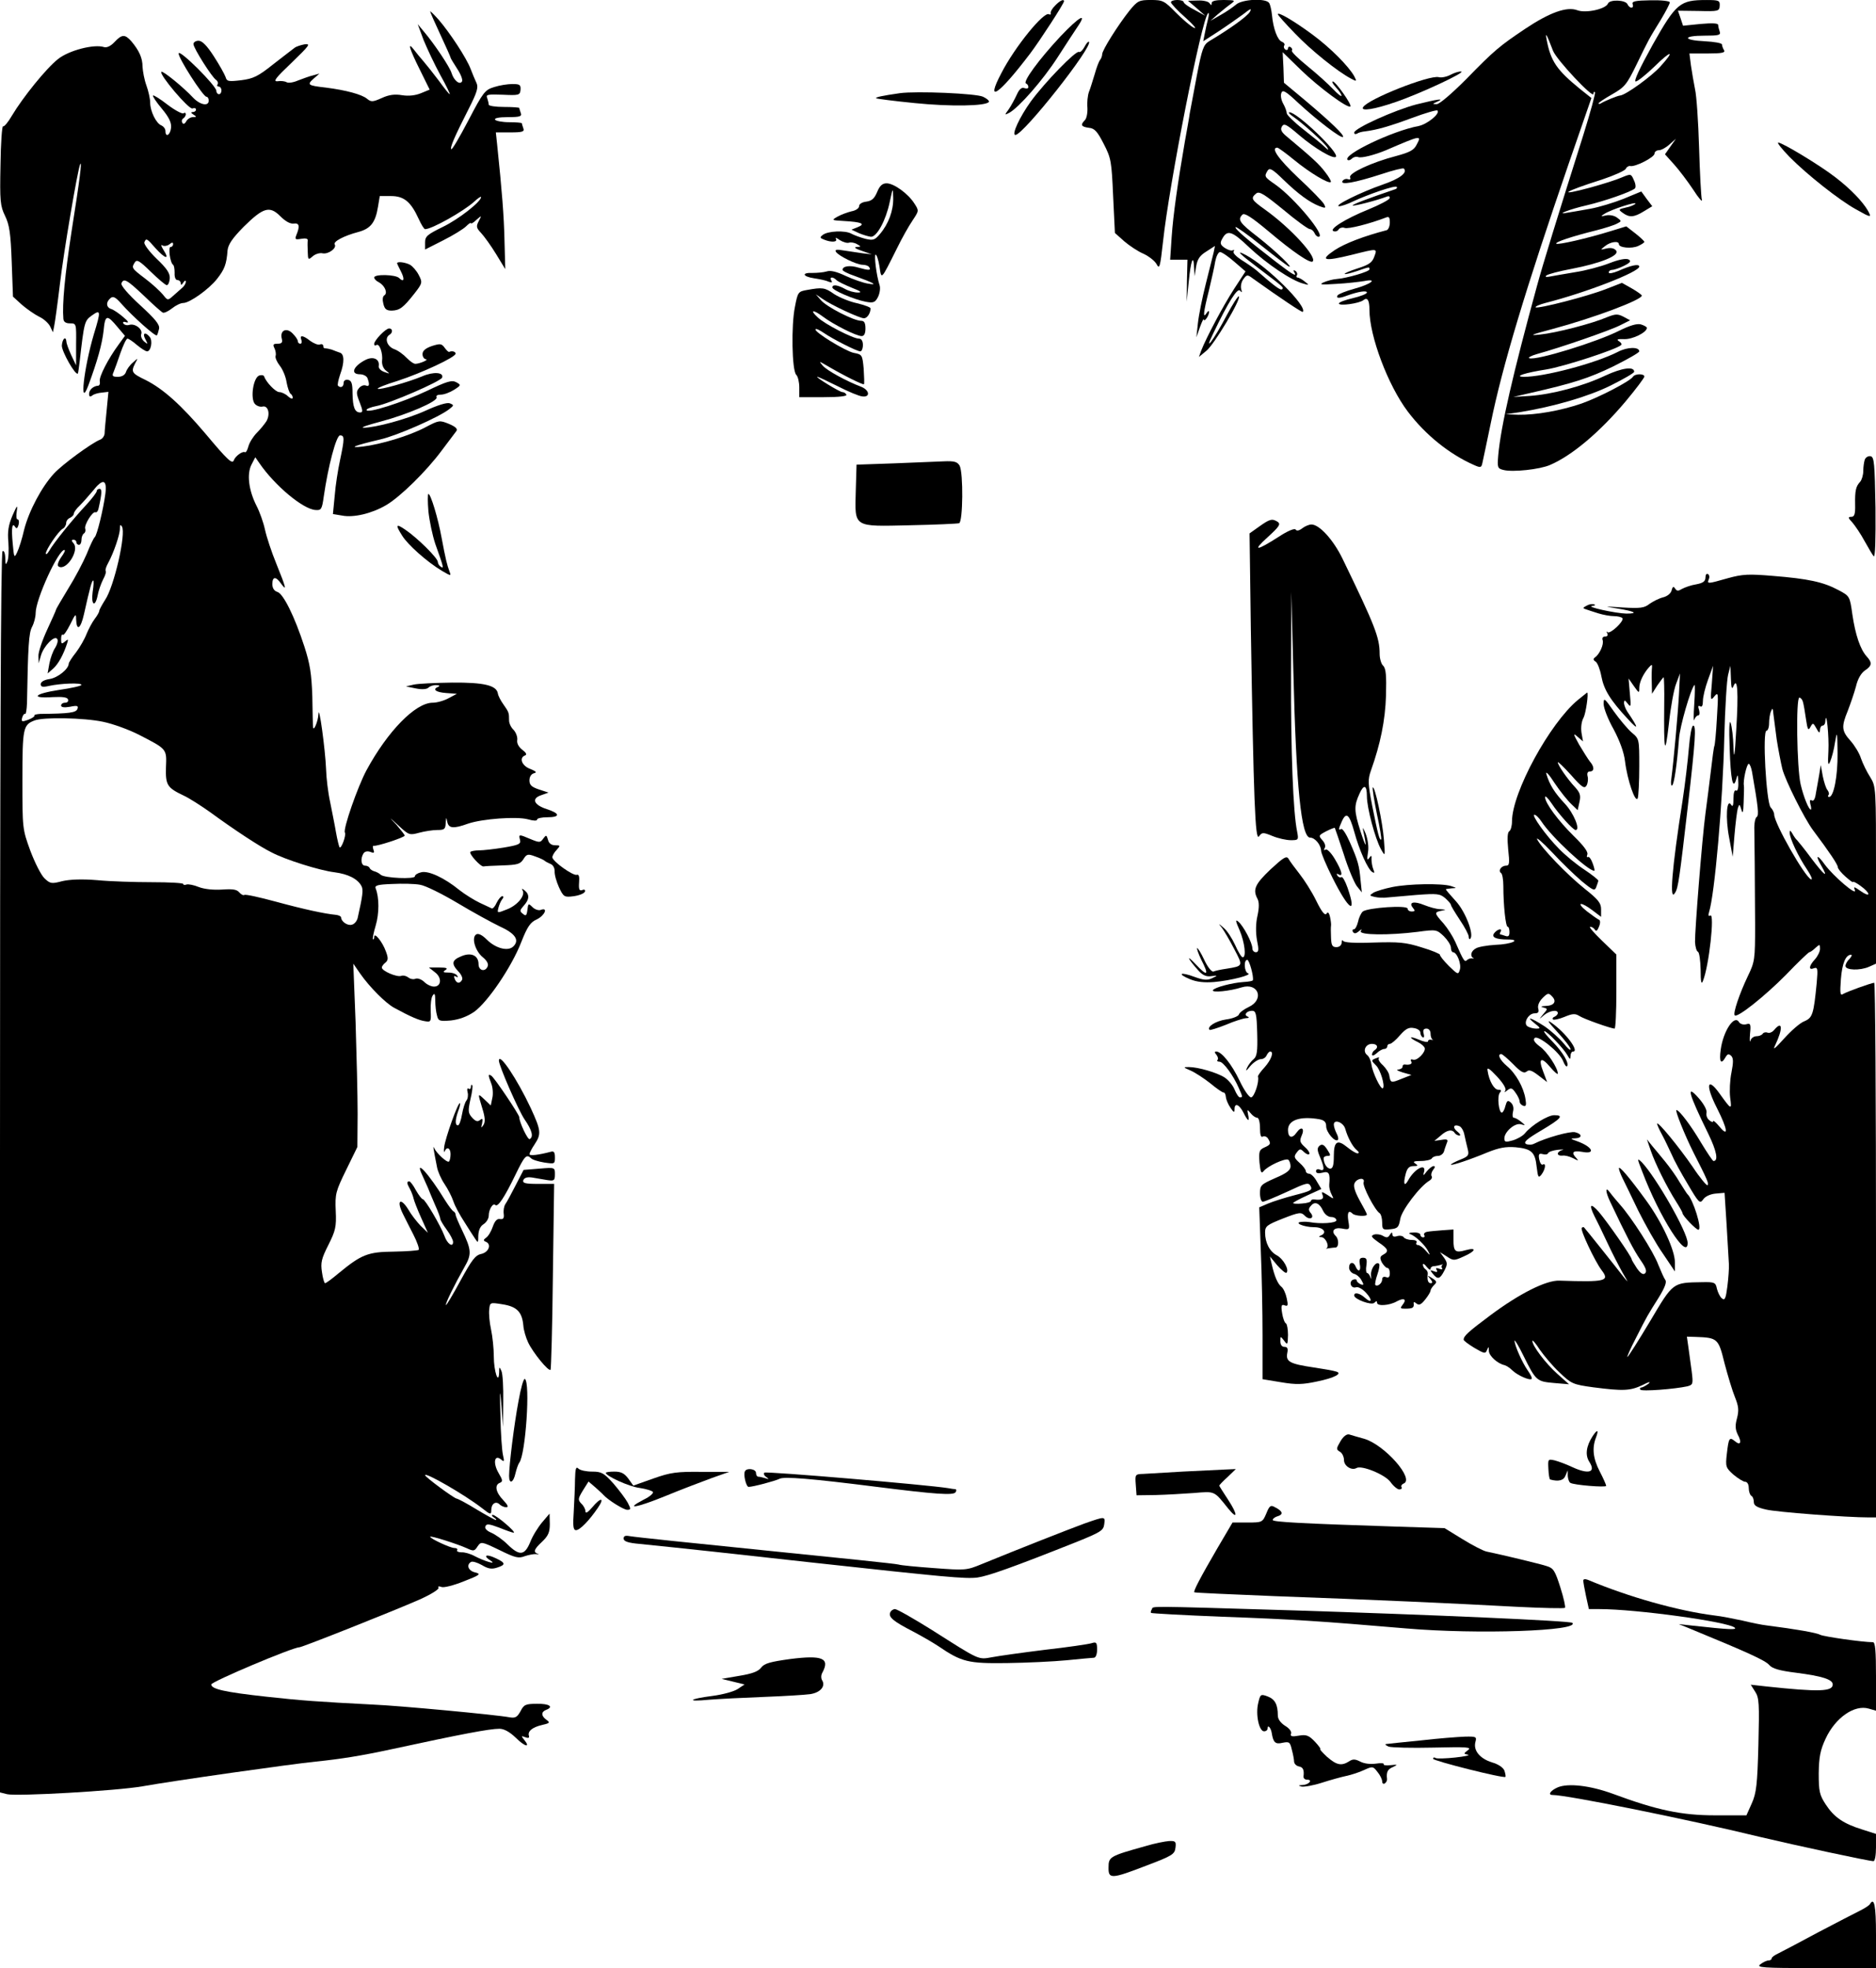 <?xml version="1.0" standalone="no"?>
<!DOCTYPE svg PUBLIC "-//W3C//DTD SVG 20010904//EN"
 "http://www.w3.org/TR/2001/REC-SVG-20010904/DTD/svg10.dtd">
<svg version="1.0" xmlns="http://www.w3.org/2000/svg"
 width="737pt" height="773pt" viewBox="0 0 737 773"
 preserveAspectRatio="xMidYMid meet">
<g transform="translate(0,773) scale(0.1,-0.1)"
fill="#000000" stroke="none">
<path d="M4145 7708 c-11 -11 -19 -24 -17 -30 1 -5 -2 -7 -7 -4 -20 12 -134
-128 -187 -231 -65 -123 -11 -87 114 78 37 49 132 195 132 204 0 10 -16 3 -35
-17z"/>
<path d="M4437 7688 c-45 -57 -107 -155 -107 -171 0 -7 -4 -17 -8 -22 -5 -6
-14 -30 -21 -55 -8 -25 -17 -57 -23 -71 -5 -14 -8 -42 -6 -62 1 -20 -3 -42
-10 -49 -19 -19 -14 -26 16 -30 22 -2 33 -14 58 -63 29 -56 31 -69 37 -205 l7
-145 37 -33 c20 -17 54 -40 76 -49 21 -10 44 -28 51 -41 11 -21 14 -11 25 89
24 225 152 875 177 897 4 4 4 -6 0 -22 -4 -15 -10 -42 -13 -58 l-6 -30 59 38
c32 21 76 52 98 68 29 23 35 25 26 9 -11 -18 -79 -67 -160 -115 -22 -14 -28
-30 -48 -134 -12 -66 -25 -132 -28 -149 -2 -16 -11 -66 -19 -110 -28 -162 -46
-288 -52 -375 l-6 -90 34 0 34 0 -2 -82 -1 -83 8 78 c8 84 19 112 21 56 l2
-34 6 38 c5 29 14 43 40 59 l34 22 -5 -25 c-3 -13 -17 -69 -31 -124 -14 -55
-28 -125 -31 -155 l-6 -55 14 40 c8 22 15 36 15 30 2 -12 21 16 21 30 0 6 -5
3 -10 -5 -15 -23 -13 1 9 88 10 43 22 94 25 115 4 20 12 37 19 37 7 0 32 -17
56 -38 l44 -38 -45 -69 c-44 -68 -109 -191 -129 -242 l-9 -25 29 24 c30 23
138 204 128 214 -3 3 -24 -30 -47 -73 -52 -99 -94 -154 -54 -73 60 125 96 182
106 168 7 -9 8 -7 4 7 -3 11 1 29 9 39 13 18 16 18 37 2 108 -77 193 -134 196
-131 20 20 -139 179 -225 224 -40 21 -25 5 48 -50 103 -78 103 -78 96 -85 -6
-6 -29 11 -102 75 -11 9 -37 27 -58 40 -20 13 -34 27 -31 33 4 6 3 8 -3 5 -5
-3 -19 1 -31 9 -18 12 -20 19 -11 35 20 38 38 33 107 -33 69 -65 166 -130 212
-142 24 -7 24 -6 6 8 -11 9 -24 16 -29 16 -4 0 -6 4 -2 9 3 5 0 13 -6 17 -8 4
-9 3 -5 -4 13 -22 -4 -12 -72 40 -109 84 -163 130 -158 136 3 2 47 -29 98 -70
51 -41 100 -78 108 -83 31 -17 -47 58 -117 113 -74 57 -82 69 -62 89 8 8 36
-10 103 -66 97 -82 164 -127 173 -118 17 18 -85 130 -185 202 -56 40 -60 46
-37 65 12 10 31 -2 107 -64 50 -42 97 -76 104 -76 6 0 14 -7 18 -15 3 -8 10
-15 16 -15 32 0 -95 153 -171 206 -42 29 -43 31 -29 54 8 12 19 6 62 -36 59
-57 103 -89 142 -104 24 -9 26 -8 17 9 -6 10 -51 57 -101 103 -78 74 -109 118
-82 118 4 0 34 -22 67 -49 61 -50 135 -94 143 -86 3 2 -7 20 -22 39 -24 32
-53 58 -150 139 -22 18 -27 28 -20 40 8 14 18 9 68 -34 61 -52 134 -95 144
-85 15 15 -154 177 -183 175 -5 0 1 -8 15 -17 39 -27 124 -104 134 -121 7 -12
5 -12 -10 2 -10 10 -48 41 -84 69 -36 28 -65 57 -65 63 0 7 -6 24 -14 38 -8
14 -11 33 -7 42 5 14 17 7 67 -40 75 -69 168 -140 175 -133 6 7 -46 57 -149
144 l-83 69 -2 60 -3 60 73 -71 c69 -67 184 -152 193 -142 7 6 -58 98 -69 98
-5 0 0 -10 12 -23 12 -13 22 -27 22 -33 0 -5 -15 7 -33 26 -18 19 -62 59 -99
89 -37 30 -65 57 -63 62 3 4 1 10 -5 14 -5 3 -10 1 -10 -5 0 -6 -5 -8 -10 -5
-6 4 -8 11 -5 16 4 5 -1 12 -9 15 -17 6 -34 51 -39 105 -2 20 -7 41 -11 47
-12 20 -107 15 -130 -6 -12 -10 -39 -29 -61 -41 l-40 -23 27 24 c15 12 37 31
50 40 23 17 23 17 -24 18 -32 0 -48 -4 -48 -12 0 -10 -2 -10 -8 -1 -4 7 -25
12 -46 11 l-39 -1 34 -29 34 -30 -42 23 c-24 12 -43 26 -43 31 0 4 -11 8 -25
8 -14 0 -25 -4 -25 -9 0 -5 26 -33 58 -61 31 -28 46 -46 32 -39 -13 6 -45 34
-71 60 -45 46 -51 49 -98 49 -46 0 -52 -3 -84 -42z"/>
<path d="M6317 7716 c-9 -22 -88 -39 -121 -26 -41 15 -108 -9 -204 -73 -101
-68 -120 -83 -233 -199 -57 -57 -105 -98 -115 -97 -18 0 -17 1 1 9 34 15 4 11
-80 -10 -85 -22 -245 -94 -245 -111 0 -6 5 -7 11 -4 5 4 20 8 32 9 47 6 96 20
185 53 51 19 96 32 99 29 12 -12 -40 -54 -74 -61 -103 -19 -299 -113 -279
-133 4 -3 11 -1 17 5 6 6 17 9 25 6 13 -5 66 9 109 27 137 59 141 60 121 23
-11 -23 -27 -31 -82 -46 -93 -24 -186 -67 -180 -83 3 -8 0 -11 -8 -8 -8 3 -17
0 -22 -7 -10 -17 48 -7 153 27 45 15 85 25 88 22 16 -16 -16 -40 -83 -63 -84
-29 -196 -84 -171 -85 8 0 33 8 55 19 60 28 165 64 171 57 3 -3 0 -8 -8 -10
-106 -36 -169 -60 -165 -63 3 -4 96 20 135 35 8 3 12 0 10 -7 -2 -6 -40 -26
-84 -44 -89 -36 -156 -78 -136 -85 8 -3 17 1 20 7 4 6 15 9 23 6 14 -6 101 17
161 40 14 6 17 2 17 -19 0 -15 -6 -28 -12 -30 -92 -24 -164 -52 -204 -78 -61
-41 -44 -46 66 -19 104 26 101 26 89 -7 -8 -23 -21 -32 -65 -46 -31 -10 -54
-20 -51 -22 2 -2 23 3 47 11 50 17 50 18 50 7 0 -9 -89 -35 -130 -38 -14 -1
-36 -7 -50 -13 -20 -9 -10 -10 50 -6 41 2 90 8 109 11 56 11 28 -12 -38 -30
-33 -9 -63 -21 -66 -26 -8 -12 6 -13 37 -1 45 16 78 21 78 12 0 -5 -25 -15
-55 -22 -30 -7 -55 -16 -55 -21 0 -11 80 0 96 13 16 13 24 0 24 -38 0 -103 73
-297 151 -400 69 -91 163 -167 261 -210 25 -11 28 -10 32 10 3 12 17 81 32
152 46 227 139 534 306 1020 l90 260 -44 35 c-92 75 -116 109 -132 195 -6 32
0 21 25 -44 13 -35 159 -190 159 -170 0 7 2 10 6 7 3 -3 -18 -79 -46 -169
-100 -316 -161 -515 -181 -589 -95 -347 -143 -555 -153 -668 -4 -49 -3 -52 21
-58 36 -9 142 2 183 20 86 37 195 129 296 249 41 49 74 93 74 98 0 12 -37 12
-45 -1 -11 -17 -131 -80 -202 -105 -82 -28 -178 -45 -248 -44 l-50 2 55 8
c134 22 269 61 358 105 50 25 92 49 92 54 0 22 -48 15 -113 -15 -88 -42 -210
-74 -297 -80 l-65 -4 65 15 c172 39 233 59 328 105 56 28 102 54 102 59 0 18
-46 18 -84 -2 -88 -45 -292 -99 -370 -98 -41 1 6 16 89 29 68 11 277 79 294
96 3 4 -1 10 -9 15 -11 7 -5 9 21 8 33 -1 88 26 89 44 0 4 -11 10 -24 14 -16
4 -44 -5 -83 -24 -88 -45 -328 -119 -355 -109 -7 2 7 10 32 17 85 23 285 92
324 112 l40 20 -26 14 c-23 12 -32 11 -65 -2 -58 -25 -201 -62 -263 -68 -45
-5 -37 -1 50 22 160 43 350 114 350 131 0 3 -18 16 -39 28 l-39 22 -62 -24
c-73 -29 -269 -79 -277 -72 -3 3 15 11 38 17 161 41 369 122 369 143 0 12 -33
5 -82 -17 -22 -9 -38 -12 -38 -6 0 5 6 10 13 10 8 0 29 7 47 16 26 13 29 19
18 25 -10 5 -38 0 -76 -15 -33 -13 -94 -29 -134 -35 -40 -7 -84 -14 -98 -17
-16 -3 -21 -2 -15 4 6 5 50 17 99 26 115 22 191 53 175 72 -7 9 -21 12 -38 8
-25 -6 -25 -6 -6 9 22 18 55 22 55 8 0 -14 50 -19 76 -7 13 6 24 13 24 16 0 3
-16 18 -35 33 l-36 28 -62 -19 c-90 -28 -208 -55 -213 -49 -6 6 63 29 156 52
35 9 73 21 83 27 18 9 18 10 0 23 -10 8 -29 12 -43 9 -22 -5 -23 -4 -7 6 26
17 128 50 122 40 -3 -4 -20 -12 -37 -15 -30 -7 -31 -8 -13 -21 26 -19 44 -18
83 6 l33 20 -22 29 -21 29 -70 -29 c-38 -15 -97 -33 -131 -39 -34 -6 -73 -13
-87 -15 -56 -11 8 14 75 29 68 16 172 52 188 66 4 4 3 18 -4 32 -11 26 -12 26
-48 11 -20 -9 -74 -26 -121 -39 -136 -37 -111 -18 44 31 48 16 90 35 93 42 3
7 11 12 17 11 19 -5 96 34 96 49 0 7 8 13 17 13 9 0 28 10 42 23 l25 22 -22
-31 -21 -30 36 -40 c19 -21 53 -66 75 -99 21 -33 37 -51 34 -40 -3 11 -8 103
-11 205 -3 102 -10 205 -16 230 -5 25 -12 66 -16 93 l-6 47 72 0 c55 0 70 3
64 13 -4 6 -8 17 -8 22 0 6 -30 11 -67 13 -88 4 -89 22 -2 22 56 0 65 2 60 16
-3 9 -6 20 -6 26 0 7 -23 8 -69 4 l-69 -7 -10 30 -10 29 81 -1 c78 -2 82 -1
83 21 1 20 -3 22 -52 22 -104 0 -119 -12 -211 -175 -51 -92 -76 -145 -67 -145
7 0 41 27 74 59 66 65 82 65 23 0 -35 -39 -136 -112 -158 -114 -11 -1 -62 -22
-76 -31 -5 -3 -9 -3 -9 0 0 3 24 19 54 36 49 28 57 38 96 118 48 99 47 97 95
175 19 32 35 62 35 68 0 5 -33 9 -76 8 -59 -1 -74 -4 -70 -15 3 -8 1 -14 -5
-14 -5 0 -12 6 -15 13 -7 18 -71 20 -77 3z"/>
<path d="M1690 7685 c0 -3 18 -44 40 -91 22 -47 40 -88 40 -90 0 -3 12 -22 26
-44 14 -21 23 -44 19 -50 -9 -15 -32 4 -41 33 -7 24 -68 115 -108 162 l-25 30
23 -62 c14 -34 43 -96 66 -138 23 -41 39 -75 37 -75 -3 0 -22 24 -43 53 -21
28 -49 63 -61 77 -12 14 -29 34 -37 45 -27 35 -17 2 23 -78 l39 -79 -34 -14
c-22 -9 -48 -12 -74 -8 -29 5 -52 2 -80 -11 -36 -16 -42 -16 -58 -3 -20 17
-83 34 -162 44 -71 8 -75 11 -48 35 l23 20 -25 -7 c-14 -3 -40 -13 -59 -20
-18 -8 -38 -11 -45 -7 -6 4 -22 6 -35 4 -20 -2 -9 12 55 73 69 67 76 75 51 72
-16 -3 -34 -9 -40 -14 -7 -5 -44 -34 -83 -64 -60 -48 -79 -57 -126 -63 -51 -6
-57 -5 -62 13 -4 11 -24 47 -46 81 -27 42 -46 61 -60 61 -11 0 -20 -6 -20 -13
0 -16 73 -131 89 -141 6 -4 9 -12 6 -17 -4 -5 -1 -9 4 -9 6 0 11 -7 11 -15 0
-8 -4 -15 -10 -15 -5 0 -10 6 -10 13 0 20 -143 162 -148 148 -5 -14 96 -171
109 -171 5 0 9 -7 9 -15 0 -24 -34 -17 -61 11 -38 41 -119 107 -125 102 -10
-10 108 -149 122 -144 8 3 14 1 14 -4 0 -6 -6 -10 -12 -10 -9 0 -8 -4 2 -10
13 -8 13 -10 -2 -10 -9 0 -21 -7 -26 -16 -6 -11 -12 -13 -16 -6 -3 6 -2 13 4
17 5 3 10 11 10 16 0 6 -4 8 -9 4 -6 -3 -34 12 -63 34 -28 22 -54 38 -57 36
-2 -3 13 -26 35 -52 29 -35 38 -55 36 -75 -3 -29 -22 -39 -22 -13 0 9 -7 18
-15 22 -21 7 -45 56 -45 90 0 15 -7 46 -15 68 -8 22 -14 55 -15 73 0 34 -13
63 -44 100 -25 28 -37 28 -66 -3 -15 -16 -30 -23 -41 -20 -39 13 -139 -13
-181 -47 -46 -36 -138 -150 -181 -222 -15 -26 -31 -45 -35 -42 -4 2 -9 -66
-10 -152 -3 -142 -1 -161 18 -200 17 -35 22 -68 26 -180 l5 -137 35 -32 c20
-17 50 -38 68 -47 18 -8 37 -26 43 -38 l11 -23 5 25 c3 14 13 86 22 161 15
129 70 452 80 474 8 16 -1 -57 -34 -265 -26 -171 -37 -284 -32 -342 1 -12 9
-18 26 -18 25 0 25 -1 24 -82 l0 -83 -19 40 c-10 22 -19 46 -19 53 -2 24 -16
12 -18 -15 -1 -23 54 -120 63 -110 1 1 4 22 7 47 18 157 19 160 48 181 35 25
36 18 8 -73 -40 -135 -58 -298 -22 -202 36 97 54 162 60 215 6 64 13 65 56 13
l28 -33 -24 -33 c-42 -57 -78 -127 -75 -145 2 -10 -1 -18 -7 -18 -18 -1 -35
-16 -35 -32 0 -11 4 -13 13 -6 6 5 23 10 37 11 l26 3 -7 -73 c-4 -40 -8 -81
-8 -91 -1 -10 -9 -21 -18 -24 -33 -13 -148 -97 -181 -133 -48 -52 -98 -146
-117 -220 -8 -36 -21 -76 -28 -90 -11 -23 -12 -20 -17 35 -6 63 -2 85 10 65 5
-8 9 -5 13 9 3 12 1 21 -4 21 -5 0 -6 15 -3 33 4 26 1 23 -17 -18 -16 -38 -20
-63 -16 -105 2 -30 1 -64 -4 -75 -6 -16 -8 -14 -8 13 -1 19 -5 31 -11 27 -7
-4 -10 -829 -10 -2440 l0 -2435 28 -7 c38 -9 429 13 532 31 123 22 581 87 680
97 98 10 180 23 300 49 273 59 383 80 422 80 18 0 40 -12 64 -35 36 -36 60
-41 33 -8 -12 15 -12 16 4 10 13 -5 17 -3 15 5 -6 18 13 34 52 43 30 7 32 9
17 20 -21 15 -22 31 -2 39 32 12 13 25 -35 24 -45 0 -52 -3 -65 -29 -13 -23
-20 -28 -43 -24 -52 10 -438 46 -537 50 -215 11 -283 16 -419 31 -164 18 -216
30 -216 48 0 11 320 146 346 146 11 0 376 145 471 187 45 20 79 41 76 47 -4 5
1 7 11 3 9 -4 48 6 88 22 64 25 69 29 45 35 -27 6 -36 29 -17 41 6 4 25 -2 43
-12 25 -15 39 -17 60 -10 35 11 34 19 -8 38 -36 17 -49 9 -17 -11 26 -17 -25
-2 -63 18 -16 9 -40 16 -52 15 -12 0 -20 4 -17 8 3 5 -2 9 -11 9 -16 0 -95 37
-95 44 0 6 109 -29 144 -45 26 -12 30 -12 42 7 14 20 15 20 86 -14 61 -30 75
-34 100 -24 15 5 36 9 45 8 10 -2 12 -1 6 1 -19 7 -16 17 17 48 24 23 30 37
30 69 l-1 41 -29 -34 c-16 -19 -38 -54 -47 -78 -22 -53 -42 -55 -89 -9 -19 19
-48 39 -64 46 -17 7 -27 17 -23 25 4 11 14 10 54 -5 27 -11 53 -20 57 -20 12
1 -69 70 -82 70 -6 0 -4 -5 4 -10 8 -5 12 -10 8 -10 -4 0 -38 19 -75 41 -37
23 -73 42 -79 43 -12 2 -124 85 -124 92 0 13 156 -77 223 -129 34 -27 37 -27
37 -8 0 25 18 37 33 22 6 -6 18 -11 26 -11 10 0 6 9 -12 28 -30 31 -35 60 -13
68 12 5 11 11 -5 38 -23 39 -17 75 9 54 13 -11 14 -9 8 17 -4 17 -9 86 -10
155 -3 105 -2 111 4 40 l6 -85 1 100 c1 55 -2 109 -7 120 -8 18 -9 18 -9 -5
-2 -52 -21 4 -21 62 0 31 -5 79 -11 107 -6 27 -9 62 -7 78 3 28 3 28 53 20 56
-9 76 -30 81 -83 1 -18 10 -48 19 -67 19 -40 80 -115 88 -107 2 3 7 168 9 368
l5 362 -63 0 c-51 0 -62 3 -58 15 4 9 15 13 35 10 16 -3 42 -7 59 -10 27 -4
30 -2 30 23 0 27 0 27 -61 22 l-62 -5 -31 -60 c-17 -33 -35 -67 -41 -75 -5 -8
-8 -25 -6 -38 2 -17 -2 -22 -15 -20 -11 2 -20 -7 -28 -30 -6 -18 -18 -38 -26
-43 -11 -8 -12 -12 -2 -16 24 -9 13 -41 -17 -48 -24 -5 -37 -23 -82 -105 -29
-54 -55 -97 -57 -96 -4 4 34 81 72 148 30 52 29 68 -10 149 -13 27 -24 53 -24
58 0 5 -4 11 -8 13 -5 2 -19 21 -33 43 -64 105 -124 170 -89 97 7 -15 16 -36
21 -47 4 -11 17 -41 28 -67 12 -26 21 -51 21 -56 0 -4 11 -23 25 -42 14 -19
25 -40 25 -48 0 -23 -23 -8 -34 24 -15 40 -76 144 -85 144 -4 0 -16 16 -27 35
-10 19 -22 35 -26 35 -11 0 -10 -8 3 -31 6 -11 12 -28 14 -37 2 -9 15 -43 30
-76 l26 -58 -29 28 c-15 16 -37 44 -47 62 -31 51 -49 38 -22 -16 7 -15 26 -51
41 -81 15 -29 24 -56 21 -60 -4 -3 -48 -6 -98 -7 -102 -1 -127 -11 -218 -86
-25 -21 -48 -38 -52 -38 -3 0 -9 20 -12 43 -6 37 -2 54 25 107 28 56 32 71 29
134 -3 67 0 77 41 161 l44 90 1 130 c0 72 -4 234 -8 360 l-9 230 27 -39 c37
-53 100 -116 133 -134 64 -35 99 -50 122 -53 23 -4 24 -2 22 41 -1 25 2 52 8
60 7 11 10 7 10 -20 0 -19 3 -46 7 -59 5 -21 10 -23 55 -19 33 4 63 15 91 34
53 38 147 176 185 274 24 61 36 78 61 89 31 15 46 49 15 37 -8 -3 -23 2 -32
11 -16 16 -17 15 -20 -11 -3 -23 -6 -25 -18 -15 -13 10 -12 14 3 31 23 25 24
44 5 60 -11 9 -14 9 -9 1 12 -20 -20 -59 -62 -75 -38 -15 -38 -15 -33 6 3 11
9 27 15 34 6 7 6 12 0 12 -5 0 -15 -12 -22 -26 -6 -14 -15 -24 -19 -22 -4 2
-25 12 -47 22 -21 10 -57 32 -80 50 -60 49 -122 77 -150 70 -14 -3 -25 -10
-25 -16 0 -12 -119 -7 -134 6 -6 6 -18 12 -26 14 -8 2 -16 8 -18 13 -2 5 -10
9 -18 9 -15 0 -19 27 -6 48 5 8 16 10 27 6 14 -6 17 -4 12 9 -3 9 -3 16 1 15
12 -3 122 33 122 40 0 3 -15 22 -32 42 -32 34 -32 34 8 -3 40 -37 43 -38 80
-28 22 6 54 11 72 11 28 0 32 3 33 28 2 23 2 24 6 5 5 -27 24 -29 82 -8 56 19
190 29 235 17 21 -6 36 -7 36 -1 0 5 18 9 40 9 52 0 51 15 -2 32 -52 17 -61
42 -21 55 l28 10 -37 12 c-30 10 -38 18 -38 36 0 14 7 25 18 28 12 3 9 7 -15
17 -33 12 -45 44 -20 53 8 3 4 11 -11 22 -14 11 -22 25 -20 38 2 12 -5 30 -14
40 -10 9 -18 26 -18 37 0 31 -1 33 -22 63 -11 15 -21 35 -22 43 -5 32 -54 44
-180 43 -66 -1 -134 -4 -151 -8 l-30 -7 39 -8 c24 -5 43 -3 49 3 6 6 20 11 32
10 11 0 14 -3 8 -6 -26 -10 -12 -22 30 -25 l42 -3 -32 -17 c-18 -10 -46 -18
-63 -18 -68 0 -177 -112 -260 -265 -35 -65 -93 -232 -85 -245 6 -10 -14 -65
-21 -58 -2 3 -9 30 -14 59 -5 30 -16 83 -23 119 -8 36 -15 94 -16 130 -3 75
-28 260 -30 215 -1 -28 -20 -72 -21 -50 -1 6 -2 60 -3 120 -3 89 -9 127 -31
195 -39 120 -83 208 -106 215 -13 4 -20 15 -20 31 0 30 14 31 34 2 24 -33 20
-17 -18 77 -19 46 -39 107 -45 135 -6 28 -21 70 -33 93 -31 61 -39 125 -20
162 l15 29 16 -23 c61 -89 172 -181 220 -184 23 -2 26 2 33 53 17 118 49 240
64 240 18 0 18 -12 0 -97 -8 -37 -18 -100 -21 -140 l-7 -72 36 -6 c45 -9 117
8 173 41 55 32 158 133 218 214 27 36 53 70 58 77 6 8 -3 17 -29 28 -37 15
-39 15 -94 -14 -63 -33 -172 -66 -245 -75 -60 -7 -33 4 69 28 66 15 230 87
271 119 19 15 19 16 2 23 -11 4 -47 -7 -95 -29 -75 -34 -198 -67 -244 -67 -13
1 18 11 67 24 106 28 229 81 220 96 -3 6 4 10 17 10 13 0 36 9 52 19 28 18 28
19 8 30 -17 9 -37 3 -114 -34 -95 -45 -238 -91 -238 -75 0 4 17 11 38 15 50 9
254 97 259 112 7 21 -34 24 -78 5 -55 -23 -169 -55 -175 -49 -3 3 32 17 78 31
95 31 228 93 228 107 0 8 -14 12 -25 7 -2 -2 -10 5 -18 16 -12 17 -18 17 -50
7 -26 -9 -37 -19 -37 -32 0 -10 6 -19 13 -20 14 -1 -22 -17 -40 -18 -7 -1 -22
10 -35 23 -13 14 -35 30 -50 35 -28 11 -38 43 -18 56 14 8 13 25 -1 25 -14 0
-59 -47 -59 -61 0 -6 4 -8 9 -4 12 7 26 -33 22 -63 -1 -14 5 -30 16 -38 16
-13 16 -13 -7 -5 -14 5 -24 15 -22 24 4 27 -22 39 -53 23 -48 -25 -59 -56 -21
-56 13 0 27 -7 30 -16 9 -25 7 -34 -7 -28 -8 3 -20 -2 -27 -11 -11 -13 -10
-22 3 -55 13 -33 13 -40 2 -40 -21 0 -29 20 -30 75 0 39 -4 50 -17 53 -11 2
-18 -3 -18 -12 0 -16 -12 -21 -22 -11 -3 3 1 22 8 43 18 49 17 82 -1 87 -8 3
-23 8 -32 12 -10 3 -21 5 -25 5 -5 -1 -8 3 -8 9 0 6 -6 9 -13 6 -7 -3 -24 4
-38 14 -29 23 -43 24 -35 4 3 -8 1 -15 -4 -15 -6 0 -10 5 -10 10 0 6 -9 19
-21 31 -24 24 -50 11 -42 -21 4 -15 0 -20 -16 -20 -17 0 -20 -3 -13 -17 5 -10
7 -24 5 -30 -3 -7 5 -25 16 -39 12 -15 24 -44 27 -66 4 -21 11 -41 15 -44 5
-3 9 -10 9 -16 0 -6 -8 -4 -18 5 -10 10 -26 17 -35 17 -14 0 -51 38 -59 61 -2
6 -11 7 -20 4 -23 -9 -35 -89 -17 -111 7 -8 20 -13 30 -11 22 6 32 -28 16 -57
-7 -11 -24 -32 -38 -46 -14 -14 -29 -38 -33 -53 -4 -15 -10 -26 -14 -23 -9 5
-37 -15 -43 -31 -6 -18 -24 -1 -112 104 -95 112 -165 175 -234 210 -56 27 -59
32 -42 66 12 22 12 22 -9 3 -12 -10 -24 -27 -27 -37 -4 -12 -16 -19 -32 -19
-20 0 -24 3 -17 18 4 9 16 43 27 75 11 31 23 57 28 57 4 0 21 -11 37 -25 17
-14 34 -25 40 -25 15 0 23 42 10 57 -17 21 -30 15 -17 -9 11 -21 11 -22 -5 -9
-9 8 -14 21 -11 29 7 18 -24 43 -47 36 -9 -3 -19 0 -23 5 -4 7 1 9 12 5 11 -3
6 5 -12 20 -16 14 -38 29 -47 32 -21 6 -23 27 -4 43 10 9 20 4 42 -21 43 -49
135 -131 140 -125 3 2 6 14 9 26 3 16 -15 38 -75 93 -46 42 -76 77 -73 85 9
22 21 15 89 -49 36 -35 69 -64 74 -66 6 -2 22 6 36 17 15 12 34 21 44 21 25 0
101 54 133 95 29 37 37 57 41 112 3 24 19 47 63 92 77 76 102 84 144 42 20
-20 39 -31 53 -29 22 3 25 -10 10 -46 -6 -16 -4 -18 19 -14 17 3 27 1 26 -6
-1 -6 -1 -26 0 -45 1 -32 2 -33 19 -18 10 9 28 15 40 12 23 -4 56 21 47 35 -7
11 36 34 93 49 48 13 67 37 77 99 l7 42 44 0 c51 0 78 -22 109 -90 10 -22 21
-40 25 -40 27 0 151 70 193 108 15 14 27 22 27 18 0 -18 -88 -87 -150 -117
-61 -30 -70 -37 -70 -61 l0 -28 71 36 c40 20 80 45 90 55 11 11 19 16 19 12 0
-3 10 2 21 13 22 19 22 19 10 -4 -11 -21 -10 -27 9 -47 12 -13 39 -50 59 -83
l36 -59 -3 111 c-2 97 -10 197 -29 379 l-5 47 57 0 c48 0 56 3 51 16 -3 9 -6
18 -6 20 0 2 -22 4 -49 4 -28 0 -53 5 -56 10 -4 6 15 10 50 10 48 0 56 3 51
16 -3 9 -6 18 -6 20 0 2 -27 4 -60 4 -33 0 -60 4 -60 9 0 5 -3 17 -6 26 -6 14
2 15 61 13 64 -3 68 -2 70 20 1 19 -3 22 -32 22 -18 0 -51 -5 -72 -12 -36 -11
-43 -20 -101 -131 -34 -65 -64 -116 -67 -113 -6 6 12 48 69 160 32 63 38 83
30 100 -5 11 -16 36 -23 55 -16 43 -82 143 -126 194 -18 20 -33 35 -33 32z
m-1079 -930 c37 -41 57 -47 32 -8 -10 16 -12 24 -5 19 7 -4 19 -2 27 4 11 9
15 9 15 1 0 -6 -4 -11 -10 -11 -10 0 -2 -62 10 -70 4 -3 6 -17 6 -32 -1 -17 4
-28 11 -28 7 0 13 -6 13 -12 0 -9 4 -8 10 2 6 9 10 10 10 3 0 -7 -7 -18 -16
-25 -8 -7 -24 -21 -35 -31 -20 -18 -21 -17 -39 6 -11 13 -42 42 -70 63 -54 41
-54 42 -40 64 8 12 19 5 62 -37 30 -29 58 -53 63 -53 6 0 11 12 12 27 1 20
-12 39 -52 77 -29 28 -50 57 -48 64 7 18 10 16 44 -23z m-197 -964 c-8 -61
-33 -164 -42 -171 -4 -3 -18 -32 -31 -65 -14 -33 -46 -94 -73 -137 -26 -43
-48 -80 -48 -83 0 -2 -16 -38 -35 -79 -19 -41 -35 -88 -34 -103 l1 -28 9 31
c11 37 54 81 64 64 4 -6 0 -21 -8 -34 -9 -13 -19 -41 -23 -62 l-7 -39 22 19
c20 18 40 54 55 100 5 16 4 17 -9 6 -13 -11 -15 -9 -15 10 0 13 3 20 7 17 3
-4 16 15 29 41 20 41 23 44 23 20 2 -49 18 -38 31 20 23 103 31 132 36 132 3
0 2 -20 -2 -45 -7 -52 10 -63 20 -12 3 17 13 45 21 61 9 16 13 31 10 34 -2 3
2 17 10 31 21 38 47 113 46 136 0 14 2 16 8 7 17 -28 -31 -237 -66 -288 -12
-19 -23 -39 -23 -43 0 -5 -8 -19 -18 -32 -10 -13 -24 -40 -32 -59 -7 -19 -26
-52 -41 -72 -16 -20 -29 -40 -29 -45 -1 -21 -43 -55 -75 -60 -21 -3 -35 -11
-35 -20 0 -11 7 -13 33 -7 46 10 127 13 127 4 0 -4 -40 -13 -89 -20 -98 -15
-113 -34 -23 -28 38 2 57 -1 59 -9 3 -7 -2 -13 -11 -13 -9 0 -16 -5 -16 -11 0
-7 12 -9 35 -5 29 6 34 4 29 -9 -6 -14 -31 -18 -146 -19 -14 -1 -25 -3 -23 -7
2 -3 -9 -10 -24 -16 -25 -9 -28 -8 -24 8 3 10 8 17 12 15 3 -2 6 17 7 42 4
224 7 276 20 300 8 15 14 39 14 54 0 54 89 248 113 248 5 0 -1 -13 -13 -29
-12 -18 -16 -32 -10 -36 30 -19 83 63 59 91 -9 10 -9 14 0 14 6 0 11 -4 11
-10 0 -5 5 -10 10 -10 6 0 10 9 10 19 0 11 4 22 10 26 5 3 7 11 5 18 -6 14 29
70 40 65 5 -2 10 5 12 14 14 62 14 78 4 78 -6 0 -11 -4 -11 -9 0 -5 -19 -30
-42 -55 -50 -53 -128 -149 -145 -180 -7 -11 -12 -16 -13 -10 0 15 49 87 66 97
8 4 14 15 14 23 0 8 7 17 15 20 8 4 15 11 15 16 0 6 10 20 23 32 12 12 35 38
51 57 40 51 57 47 50 -10z m-9 -896 c39 -8 102 -31 141 -51 111 -57 109 -55
106 -128 -2 -70 5 -80 70 -111 20 -9 67 -39 105 -66 93 -68 193 -134 240 -157
55 -29 189 -71 247 -78 54 -7 91 -26 106 -54 8 -15 5 -37 -15 -126 -3 -12 -13
-24 -23 -26 -17 -5 -42 13 -42 29 0 4 -10 9 -22 10 -42 4 -122 21 -236 52 -63
17 -117 29 -122 26 -4 -3 -13 2 -20 10 -10 12 -27 14 -69 11 -35 -2 -69 2 -90
10 -19 8 -41 12 -48 10 -7 -3 -13 -2 -13 2 0 4 -55 7 -122 7 -68 0 -165 3
-216 8 -61 5 -108 3 -138 -4 -41 -11 -47 -10 -69 11 -13 12 -38 61 -56 109
-31 85 -31 87 -31 279 0 202 3 215 47 232 33 14 195 11 270 -5z m1245 -640
c21 -3 87 -36 146 -71 60 -36 135 -77 166 -92 62 -28 80 -54 55 -79 -21 -21
-70 -8 -105 27 -18 18 -33 25 -41 20 -20 -12 -4 -66 26 -90 15 -12 23 -26 19
-35 -9 -24 -36 -18 -36 8 0 34 -29 48 -68 31 -37 -15 -40 -29 -11 -60 12 -12
18 -27 14 -33 -9 -16 -22 -14 -29 5 -4 10 -2 13 6 8 7 -4 8 -3 4 4 -4 7 -19
12 -34 12 -21 0 -24 2 -12 10 11 7 4 10 -25 10 l-40 0 24 -19 c28 -21 25 -56
-4 -56 -11 0 -28 8 -38 18 -10 10 -26 16 -34 13 -9 -4 -22 -1 -29 5 -8 6 -20
9 -28 6 -16 -6 -76 19 -76 33 0 4 6 13 14 19 11 9 12 18 2 44 -13 37 -46 78
-46 57 0 -7 -2 -11 -5 -9 -2 3 3 27 11 54 14 47 14 110 0 145 -5 12 6 16 65
18 39 2 88 1 109 -3z"/>
<path d="M5020 7674 c0 -3 30 -37 68 -76 63 -66 168 -150 220 -177 22 -12 23
-11 12 10 -22 39 -93 111 -165 164 -72 53 -135 90 -135 79z"/>
<path d="M4166 7587 c-85 -91 -150 -180 -135 -185 5 -2 9 -8 9 -14 0 -6 -7 -7
-16 -4 -10 4 -20 -4 -30 -27 -8 -17 -22 -43 -31 -56 -17 -23 -17 -24 2 -14 38
21 132 128 190 218 32 50 67 103 77 118 42 61 9 43 -66 -36z"/>
<path d="M4260 7545 c-7 -13 -17 -22 -21 -19 -12 7 -134 -119 -189 -194 -44
-61 -77 -132 -61 -132 31 0 306 348 289 366 -3 2 -11 -7 -18 -21z"/>
<path d="M5698 7436 c-15 -8 -36 -12 -46 -9 -37 9 -278 -86 -297 -118 -11 -17
44 -9 127 20 95 32 281 119 258 120 -8 1 -27 -5 -42 -13z"/>
<path d="M3535 7364 c-70 -10 -97 -16 -93 -20 3 -2 71 -11 153 -19 138 -14
280 -12 290 5 2 4 -8 13 -23 20 -27 13 -261 23 -327 14z"/>
<path d="M7030 7114 c69 -70 197 -171 261 -206 60 -34 63 -34 47 -5 -21 36
-69 86 -128 131 -59 46 -208 136 -224 136 -6 0 14 -25 44 -56z"/>
<path d="M3446 6976 c-11 -26 -21 -35 -43 -38 -16 -2 -28 -9 -28 -18 0 -8 -13
-17 -30 -20 -16 -4 -41 -13 -55 -21 -24 -14 -24 -14 25 -17 70 -4 87 -11 55
-24 l-25 -10 30 -14 c17 -7 37 -13 47 -14 23 0 58 64 73 135 13 60 13 60 14
17 1 -49 -18 -101 -52 -141 -20 -24 -27 -26 -57 -19 -19 5 -44 14 -55 20 -24
14 -94 11 -113 -5 -12 -9 -11 -12 5 -18 29 -12 55 -10 47 3 -4 6 3 4 15 -5 13
-8 29 -13 37 -10 7 2 21 0 31 -6 17 -10 17 -10 -2 -11 -12 -1 -4 -7 20 -15
l40 -14 -35 4 c-19 3 -53 8 -74 11 -29 5 -37 4 -32 -5 10 -16 81 -51 105 -51
11 0 23 -4 26 -10 8 -12 -1 -13 -43 -1 -33 10 -62 6 -62 -9 0 -4 21 -15 48
-24 77 -28 92 -37 52 -30 -19 3 -59 17 -87 30 -36 17 -60 23 -75 18 -13 -4
-38 -6 -55 -6 -45 2 -41 -14 5 -21 20 -3 46 -8 56 -13 14 -5 17 -4 12 4 -9 15
6 16 20 2 6 -6 33 -19 60 -30 36 -14 42 -19 24 -19 -14 0 -36 6 -50 14 -29 16
-50 19 -50 6 0 -11 84 -47 130 -56 31 -6 38 -3 49 18 7 14 10 34 7 45 -13 39
-23 122 -16 122 4 0 11 -21 15 -46 8 -54 5 -57 69 71 19 39 46 87 61 109 25
38 26 38 7 67 -24 38 -80 79 -109 79 -16 0 -27 -9 -37 -34z"/>
<path d="M1560 6696 c0 -2 7 -16 15 -32 16 -31 12 -45 -7 -26 -14 14 -98 16
-98 2 0 -5 8 -14 19 -19 23 -13 35 -42 21 -51 -7 -4 -8 -18 -4 -33 5 -21 12
-27 33 -27 31 1 45 11 89 67 32 41 32 44 17 73 -8 16 -24 34 -34 40 -19 10
-51 14 -51 6z"/>
<path d="M3170 6591 c-34 -6 -36 -8 -47 -66 -15 -72 -12 -250 5 -267 7 -7 12
-29 12 -50 l0 -38 96 0 c61 0 93 4 89 10 -3 6 -10 10 -16 10 -10 0 -108 60
-98 60 4 0 40 -17 80 -37 41 -21 84 -39 97 -40 32 -4 28 25 -5 38 -56 21 -135
64 -151 83 -16 19 -15 18 18 -1 59 -35 141 -76 144 -72 2 2 1 29 -1 61 -5 54
-6 56 -39 62 -33 7 -159 84 -150 93 3 3 17 -4 33 -15 35 -24 129 -72 143 -72
5 0 10 11 10 25 0 16 -6 25 -16 25 -23 0 -134 57 -161 83 -33 30 -20 33 19 4
41 -31 132 -77 153 -77 10 0 15 10 15 30 0 22 -5 30 -17 30 -29 0 -136 55
-158 81 l-20 23 25 -17 c35 -25 147 -77 164 -77 13 0 26 20 26 39 0 4 -24 13
-53 20 -29 6 -70 23 -90 36 -37 26 -46 27 -107 16z"/>
<path d="M7326 5925 c-3 -9 -6 -29 -6 -45 0 -16 -6 -35 -12 -42 -17 -18 -21
-34 -20 -90 1 -38 -3 -48 -15 -48 -14 0 -13 -4 4 -22 11 -13 33 -45 48 -73 15
-27 31 -54 36 -60 6 -6 8 67 7 190 -3 175 -5 200 -19 203 -9 2 -19 -4 -23 -13z"/>
<path d="M3510 5910 l-145 -5 -3 -102 c-4 -147 -12 -141 214 -136 99 2 185 6
192 8 15 5 17 197 2 226 -9 15 -20 19 -63 17 -29 -1 -117 -5 -197 -8z"/>
<path d="M1683 5722 c4 -38 16 -95 27 -128 34 -95 34 -98 22 -90 -7 4 -12 13
-12 19 0 15 -80 94 -127 126 -38 26 -41 21 -13 -23 22 -36 99 -104 156 -138
36 -21 37 -21 30 -3 -10 27 -15 47 -31 132 -14 78 -43 173 -52 173 -3 0 -3
-31 0 -68z"/>
<path d="M4947 5662 l-38 -27 5 -375 c11 -672 17 -836 32 -815 12 16 15 17 54
1 22 -9 54 -16 71 -16 30 0 31 1 25 33 -16 76 -25 314 -24 617 l1 325 8 -310
c11 -457 31 -655 66 -655 19 0 42 -28 43 -51 0 -10 20 -57 45 -107 64 -128 97
-149 59 -39 -9 26 -20 45 -24 42 -5 -3 -12 0 -16 6 -4 8 -3 9 4 5 20 -12 14
13 -14 60 -14 24 -31 41 -36 37 -7 -4 -8 -1 -4 6 5 7 1 20 -9 31 -16 18 -15
19 15 35 18 9 33 15 34 13 1 -2 17 -48 35 -103 17 -55 41 -111 51 -125 l20
-25 -5 48 c-5 57 -10 76 -42 149 -14 32 -29 55 -34 52 -12 -7 -11 0 3 31 17
37 29 27 48 -41 20 -74 54 -149 71 -159 9 -6 10 -3 4 11 -4 10 -7 28 -7 39 1
16 -1 17 -9 5 -8 -11 -9 -5 -5 21 4 21 0 51 -9 75 -9 21 -13 28 -10 14 16 -74
13 -76 -10 -6 -26 82 -26 101 -4 149 17 38 29 34 29 -11 0 -45 32 -165 55
-207 17 -30 17 -30 12 35 -5 70 -36 215 -44 207 -2 -3 5 -49 16 -103 12 -54
19 -99 17 -101 -6 -6 -13 21 -35 131 -17 89 -18 103 -5 140 37 104 56 196 59
294 2 78 0 106 -11 117 -8 7 -14 29 -14 47 0 64 -18 110 -147 376 -36 73 -90
132 -121 132 -9 0 -26 -7 -36 -15 -13 -10 -22 -11 -26 -5 -4 6 -31 -5 -66 -28
-89 -57 -106 -58 -44 -2 45 41 52 51 40 60 -22 14 -31 12 -73 -18z"/>
<path d="M6700 5462 c0 -15 -9 -22 -36 -27 -20 -3 -45 -12 -56 -18 -15 -9 -20
-9 -27 1 -6 10 -10 9 -14 -7 -3 -12 -17 -23 -33 -27 -16 -4 -40 -16 -54 -26
-20 -16 -36 -18 -105 -14 -76 5 -77 5 -21 -4 68 -11 85 -20 35 -20 -42 1 -162
27 -134 30 11 1 15 4 8 6 -7 3 -20 1 -30 -5 -15 -8 -16 -10 -3 -14 8 -3 30
-10 49 -16 19 -6 47 -11 62 -11 15 0 30 -4 33 -8 7 -12 -49 -64 -59 -55 -4 5
-5 2 -1 -4 4 -8 1 -13 -8 -13 -9 0 -13 -6 -10 -14 6 -16 -12 -56 -30 -68 -8
-6 -7 -11 3 -17 7 -5 17 -30 22 -57 10 -53 35 -94 105 -169 43 -47 42 -36 -3
30 -7 11 -13 26 -13 35 1 12 3 11 15 -4 12 -16 13 -11 8 40 l-5 59 21 -30 c20
-28 21 -29 21 -7 0 23 16 56 38 81 11 12 13 12 12 0 -1 -8 -2 -34 -1 -59 l1
-45 21 33 c12 17 23 32 25 32 1 0 3 -48 2 -107 -2 -187 3 -209 18 -78 7 66 20
138 29 160 l15 40 -4 -80 c-4 -77 -21 -265 -30 -333 -3 -18 -1 -30 3 -27 8 5
19 81 27 184 3 46 46 196 61 211 2 2 2 -31 -1 -75 -3 -44 -3 -72 0 -62 3 9 10
17 15 17 6 0 7 9 4 21 -5 15 -4 19 4 15 7 -5 11 3 11 21 0 16 9 53 20 83 l20
55 -5 -70 c-6 -66 -5 -69 10 -50 16 19 16 13 10 -85 -3 -57 -8 -107 -10 -110
-2 -3 -8 -48 -14 -100 -6 -52 -16 -126 -21 -165 -13 -96 -42 -462 -41 -505 1
-19 6 -36 11 -38 6 -2 10 -34 11 -70 0 -49 3 -61 9 -45 24 58 47 269 29 257
-7 -4 -9 0 -5 13 22 69 54 430 60 688 3 116 10 226 15 245 l9 35 2 -50 c1 -37
4 -45 10 -30 16 39 20 -25 11 -170 -6 -106 -9 -123 -11 -70 -1 39 -6 81 -11
95 -5 16 -7 -20 -4 -98 4 -125 13 -168 26 -122 6 21 7 19 8 -13 1 -23 -3 -36
-9 -32 -6 4 -10 -9 -10 -32 0 -27 -3 -34 -9 -24 -18 28 -23 -52 -8 -129 l14
-75 7 85 c4 47 10 94 13 105 6 18 7 18 14 -5 5 -19 8 -11 9 30 1 30 2 59 1 64
-4 19 11 86 19 86 4 0 10 -15 13 -32 24 -138 28 -171 18 -177 -6 -4 -10 -27
-9 -51 1 -53 2 -172 3 -370 0 -140 -1 -147 -29 -205 -32 -67 -59 -146 -51
-153 10 -11 119 76 201 159 47 49 89 89 92 89 3 0 14 7 24 17 17 15 18 15 18
-4 0 -10 -9 -29 -20 -41 -24 -26 -26 -44 -4 -35 15 5 16 -1 11 -58 -12 -122
-16 -136 -48 -150 -17 -6 -52 -37 -80 -68 -37 -41 -46 -48 -35 -26 31 65 29
99 -4 60 -7 -9 -19 -14 -26 -11 -7 3 -16 1 -19 -4 -4 -6 -15 -10 -25 -10 -10
0 -21 -8 -23 -17 -3 -10 -4 2 -2 26 4 39 2 43 -15 38 -11 -3 -23 1 -28 8 -18
32 -62 -34 -72 -107 -7 -49 1 -62 19 -30 8 13 12 14 22 5 9 -9 9 -25 1 -66 -6
-29 -8 -73 -5 -98 7 -50 5 -49 -41 15 -50 70 -57 34 -11 -56 42 -83 47 -118
10 -73 -14 17 -25 26 -25 21 0 -5 -7 -3 -15 4 -9 7 -13 20 -11 29 3 9 -9 33
-29 56 -53 61 -43 23 36 -138 33 -68 41 -108 20 -107 -3 1 -25 33 -49 73 -39
66 -85 127 -96 127 -7 0 33 -99 66 -165 57 -112 62 -124 56 -130 -3 -3 -30 29
-59 73 -53 77 -139 182 -139 168 0 -4 9 -24 20 -44 11 -20 27 -55 37 -76 9
-22 38 -75 64 -118 43 -73 47 -77 60 -59 8 12 28 21 49 23 l35 3 8 -125 c4
-69 8 -138 9 -155 1 -16 -2 -56 -6 -88 -6 -47 -10 -56 -21 -47 -8 6 -16 23
-20 38 -5 25 -9 27 -58 26 -117 -2 -113 1 -205 -154 -46 -77 -86 -140 -89
-140 -2 0 12 33 33 73 46 91 46 90 90 160 24 39 33 62 26 70 -5 7 -17 34 -28
61 -18 49 -105 185 -151 236 -13 15 -30 35 -38 46 -19 26 -19 5 1 -37 63 -133
92 -189 118 -227 21 -30 27 -45 19 -53 -7 -7 -17 -2 -32 19 -11 17 -21 33 -21
36 0 10 -95 146 -129 186 -33 37 -40 30 -17 -17 8 -15 31 -62 50 -103 19 -41
47 -95 61 -120 23 -39 24 -41 3 -15 -13 17 -52 66 -87 110 -35 44 -66 82 -68
84 -2 2 -6 2 -9 -2 -7 -7 51 -130 78 -166 33 -43 16 -47 -166 -41 -52 2 -157
-51 -271 -136 -87 -65 -105 -81 -105 -96 0 -4 19 -18 42 -32 39 -23 44 -24 50
-8 6 14 7 14 7 -4 1 -20 34 -50 62 -56 7 -2 21 -11 31 -21 21 -20 68 -40 75
-33 3 3 -4 17 -15 33 -22 31 -52 99 -52 117 0 6 16 -20 35 -59 49 -99 52 -101
120 -107 l59 -5 -46 41 c-46 41 -98 110 -98 129 0 6 13 -9 29 -34 17 -24 51
-65 78 -90 46 -44 52 -47 133 -58 117 -15 144 -14 193 9 25 13 34 15 23 5 -11
-8 -24 -15 -29 -15 -4 0 -6 -4 -3 -8 5 -8 135 2 185 13 22 6 23 9 17 58 -4 29
-10 71 -13 95 l-6 42 34 -1 c87 -3 90 -6 114 -104 13 -49 31 -109 41 -133 14
-35 16 -51 8 -82 -8 -29 -7 -44 3 -65 17 -31 10 -44 -12 -25 -21 17 -24 12
-31 -50 -6 -51 -4 -55 26 -82 18 -15 39 -28 46 -28 8 0 14 -10 14 -24 0 -14 5
-28 10 -31 6 -3 10 -14 10 -25 0 -13 12 -21 48 -29 40 -10 317 -31 405 -31
l27 0 0 1050 c0 578 -3 1050 -7 1050 -13 -1 -107 -35 -122 -44 -12 -8 -13 2
-9 58 5 63 19 96 40 96 5 0 2 -7 -6 -16 -9 -8 -16 -21 -16 -28 0 -17 57 -19
93 -3 l27 12 0 348 c0 347 0 347 -23 385 -13 20 -29 53 -36 73 -6 20 -25 51
-41 69 -35 39 -37 55 -11 118 10 26 25 69 32 95 7 31 21 54 36 64 27 18 29 30
6 55 -25 28 -44 84 -56 165 -10 71 -10 72 -56 96 -58 31 -118 44 -256 55 -95
8 -119 7 -177 -9 -81 -23 -82 -23 -75 -4 4 8 2 17 -3 20 -6 4 -10 -3 -10 -13z
m383 -489 c3 -10 8 -40 12 -68 6 -41 9 -46 17 -31 10 18 11 18 24 -5 10 -19
13 -20 14 -6 0 9 5 17 10 17 6 0 11 8 11 18 4 49 15 -62 12 -118 -3 -52 -1
-60 7 -41 6 14 15 47 19 75 8 47 9 44 10 -42 1 -90 -15 -172 -33 -172 -5 0 -6
3 -3 7 4 3 2 12 -3 19 -6 6 -14 31 -19 55 l-8 44 -6 -37 c-4 -21 -9 -54 -13
-73 -3 -23 -9 -33 -16 -29 -7 5 -9 0 -6 -14 4 -12 4 -22 2 -22 -8 0 -28 48
-40 99 -15 64 -19 341 -5 341 5 0 12 -8 14 -17z m-103 -148 c6 -38 16 -90 22
-115 12 -46 86 -194 120 -240 66 -88 98 -136 98 -146 0 -6 14 -23 30 -37 17
-15 30 -25 30 -21 0 3 14 -4 30 -16 17 -12 30 -26 30 -31 0 -6 -13 -1 -30 11
-26 18 -29 19 -23 4 10 -26 -83 53 -118 100 -30 42 -39 39 -14 -4 30 -52 13
-40 -37 26 -28 38 -55 71 -58 74 -4 3 -12 14 -18 25 -8 14 -11 15 -11 5 -1
-21 34 -95 68 -145 16 -24 23 -41 16 -39 -25 10 -145 221 -145 255 0 7 -6 20
-14 28 -17 20 -33 301 -16 301 5 0 10 13 10 29 0 16 3 38 8 48 5 14 7 12 9
-12 2 -16 8 -61 13 -100z"/>
<path d="M6199 4981 c-111 -92 -259 -364 -259 -477 0 -18 -5 -36 -11 -39 -7
-5 -8 -29 -4 -71 6 -54 5 -64 -8 -64 -19 0 -33 -20 -20 -29 5 -3 9 -26 9 -51
0 -75 9 -160 17 -160 4 0 7 -9 7 -21 0 -15 -4 -19 -16 -15 -9 3 -18 6 -20 6
-3 0 -2 5 1 10 9 15 -11 12 -24 -4 -14 -17 5 -26 52 -26 56 0 15 -19 -48 -21
-33 -2 -68 -8 -77 -14 -19 -10 -24 -30 -10 -38 4 -2 2 -3 -4 -1 -6 1 -16 -2
-21 -7 -9 -9 -13 -4 -46 72 -9 20 -29 52 -46 72 -37 41 -37 44 -8 50 20 4 19
4 -4 6 -15 0 -43 8 -63 16 -41 17 -64 12 -45 -11 9 -11 8 -14 -5 -14 -9 0 -16
5 -16 11 0 15 -156 4 -176 -11 -7 -6 -16 -25 -19 -41 -4 -16 -11 -29 -16 -29
-6 0 -7 -5 -4 -10 5 -8 12 -7 23 2 12 10 14 10 8 1 -9 -16 112 -17 223 -3 74
10 75 9 103 -17 15 -15 28 -35 28 -45 0 -10 4 -18 8 -18 16 0 34 -47 27 -69
-6 -20 -8 -19 -43 15 -20 20 -36 40 -35 44 1 3 -31 17 -72 29 -63 20 -90 22
-189 19 -75 -3 -117 0 -120 7 -2 5 -5 2 -5 -7 -1 -11 -9 -18 -21 -18 -16 0
-20 7 -21 38 -1 20 -1 41 0 46 1 6 -1 21 -4 35 -4 17 -9 21 -14 12 -6 -8 -19
8 -40 51 -17 35 -47 82 -66 106 -19 24 -38 50 -43 59 -8 13 -20 5 -71 -42 -61
-58 -70 -79 -51 -115 7 -13 7 -35 0 -67 -7 -30 -7 -66 -2 -95 8 -38 7 -48 -4
-48 -8 0 -14 7 -14 15 0 22 -35 88 -55 105 -12 10 -12 4 5 -34 20 -48 27 -106
12 -106 -5 0 -18 22 -30 49 -12 26 -32 57 -45 67 -22 19 -22 19 -6 -1 8 -11
30 -48 48 -83 35 -67 36 -66 -32 -77 -21 -3 -44 -8 -50 -11 -7 -2 -23 18 -36
46 -13 28 -26 48 -28 46 -2 -2 5 -22 16 -45 32 -62 25 -68 -20 -20 -42 45 -34
25 9 -23 17 -19 32 -25 51 -22 26 3 26 3 3 -8 -19 -9 -33 -8 -69 5 -56 21 -71
13 -18 -9 27 -11 56 -14 95 -11 67 6 151 28 133 34 -15 5 -18 53 -3 53 8 0 26
-66 22 -80 -1 -3 -17 -6 -37 -7 -45 -3 -113 -21 -120 -32 -6 -11 66 -4 113 11
66 20 90 -48 28 -77 -19 -9 -37 -22 -39 -30 -3 -7 -26 -16 -50 -19 -41 -6 -77
-29 -65 -41 2 -2 31 7 64 20 32 14 68 25 79 26 11 0 14 3 7 6 -17 6 -5 23 17
23 15 0 18 -12 20 -88 2 -72 -1 -91 -14 -102 -9 -7 -21 -23 -26 -34 -7 -15 -3
-13 13 7 13 15 32 27 41 27 10 0 20 7 23 15 4 8 10 15 14 15 16 0 4 -33 -22
-62 -15 -16 -27 -33 -26 -36 6 -21 -15 -82 -27 -82 -8 0 -28 29 -45 65 -31 65
-71 115 -92 115 -7 0 -7 -4 1 -13 6 -8 8 -17 4 -20 -3 -4 0 -7 8 -7 15 0 55
-55 76 -104 15 -34 16 -36 4 -36 -5 0 -14 14 -21 31 -7 17 -25 38 -39 47 -29
19 -104 41 -141 41 -23 0 -22 -1 8 -14 18 -8 53 -31 77 -50 24 -20 47 -36 52
-36 4 1 8 -7 9 -18 1 -10 9 -29 18 -42 13 -19 16 -20 16 -6 0 27 18 20 35 -13
18 -36 25 -38 18 -7 -4 20 -3 21 10 5 8 -10 19 -18 26 -18 6 0 11 -17 11 -41
0 -27 4 -38 11 -33 6 3 15 0 20 -7 13 -21 11 -25 -14 -36 -20 -9 -22 -16 -19
-59 4 -38 7 -45 16 -34 15 20 85 52 97 45 5 -4 9 -15 9 -26 0 -15 -15 -27 -60
-46 -56 -25 -60 -28 -60 -60 0 -18 5 -33 11 -33 6 0 49 18 95 39 77 36 85 38
93 22 8 -15 0 -19 -62 -35 -39 -10 -86 -25 -105 -33 l-35 -15 6 -165 c4 -92 7
-244 7 -338 l0 -172 73 -12 c59 -10 85 -9 141 3 69 14 102 32 75 39 -8 3 -47
10 -87 16 -95 14 -111 23 -105 56 4 18 1 25 -11 25 -10 0 -16 8 -16 22 0 21 0
21 15 2 13 -18 14 -16 15 23 0 23 -4 43 -8 45 -5 2 -12 20 -15 40 -5 30 -3 36
10 31 13 -5 14 0 8 28 -4 19 -13 39 -21 45 -14 11 -27 40 -38 89 l-7 30 29
-35 c17 -19 33 -32 36 -29 12 11 -12 54 -37 68 -29 15 -47 50 -47 90 0 25 7
30 70 55 64 25 72 26 86 11 19 -19 40 -9 23 11 -9 11 -9 17 1 28 15 19 34 11
48 -20 7 -14 20 -24 32 -24 11 0 20 -6 20 -13 0 -11 -63 -15 -105 -7 -6 1 -19
2 -30 1 -36 -2 6 -21 48 -21 37 0 53 -22 25 -33 -8 -4 -7 -6 3 -6 17 -1 33
-36 20 -44 -3 -2 0 -2 7 0 8 1 20 3 28 3 14 0 15 33 1 46 -19 19 -6 34 24 29
31 -6 32 -5 26 30 -5 33 1 44 17 28 9 -9 56 -12 56 -3 0 3 -13 28 -29 56 -20
37 -25 57 -19 68 11 20 42 22 35 2 -5 -14 44 -109 63 -121 5 -3 10 -20 10 -36
0 -28 2 -30 32 -27 29 3 33 7 39 40 5 34 78 130 115 151 8 5 12 13 8 18 -3 5
0 16 6 24 8 10 9 15 2 15 -6 0 -18 -10 -28 -22 -11 -15 -14 -17 -11 -6 15 43
-34 21 -61 -28 -15 -27 -20 -14 -10 24 6 24 14 32 31 32 18 0 19 2 7 10 -11 7
-6 10 22 10 20 0 40 5 43 10 3 6 14 10 24 10 10 0 21 8 24 18 2 9 8 24 11 33
6 13 2 16 -21 12 l-28 -4 24 20 c25 23 46 27 56 11 3 -5 12 -10 18 -10 7 0 3
7 -7 15 -21 16 -16 31 7 22 8 -3 17 -18 20 -34 3 -15 9 -40 13 -56 6 -24 3
-29 -30 -42 -20 -8 -36 -17 -36 -19 0 -6 77 20 144 48 45 18 71 23 110 20 63
-6 77 -19 83 -78 5 -41 7 -44 19 -29 15 20 19 47 5 39 -5 -3 -11 6 -14 20 -4
21 -1 25 14 21 10 -3 19 -1 21 4 2 5 19 11 38 13 19 2 27 1 18 -1 -10 -2 -18
-9 -18 -14 0 -6 8 -9 18 -8 9 2 28 -3 42 -10 21 -11 23 -11 13 0 -22 23 -14
31 22 25 56 -11 42 20 -20 42 -26 9 -27 11 -7 11 28 1 29 17 0 24 -19 5 -116
-22 -161 -45 -9 -5 -24 -5 -32 -1 -11 7 4 20 60 53 79 47 90 60 51 60 -25 0
-89 -39 -115 -71 -9 -11 -31 -23 -48 -28 -28 -8 -33 -7 -33 8 0 26 43 63 66
55 18 -5 18 -5 0 10 -11 9 -24 16 -29 16 -5 0 -6 11 -3 24 4 15 0 28 -9 36
-12 10 -15 7 -21 -14 -3 -14 -10 -26 -14 -26 -12 0 -19 64 -8 78 8 9 6 12 -6
12 -16 0 -36 34 -42 75 -3 15 7 9 37 -23 24 -26 37 -47 33 -55 -6 -9 -3 -8 8
1 14 11 19 9 32 -10 9 -12 16 -28 16 -34 0 -7 6 -14 14 -17 11 -4 13 2 9 26
-7 46 -38 101 -73 130 -28 24 -39 47 -22 47 4 0 25 -18 47 -40 29 -30 42 -37
52 -29 10 9 21 5 47 -15 l34 -26 -15 40 c-21 53 -9 62 27 19 16 -19 29 -30 30
-26 1 21 -43 88 -71 107 -21 16 -27 26 -20 33 13 13 99 -56 112 -91 5 -13 12
-23 15 -20 10 11 -16 55 -56 96 -23 23 -38 42 -33 42 11 0 76 -68 91 -95 10
-17 11 -18 12 -2 0 9 4 17 10 17 26 0 -29 74 -85 113 -20 14 -13 3 23 -36 28
-30 52 -61 52 -68 0 -7 -12 4 -27 23 -16 19 -49 49 -75 67 -53 34 -77 42 -38
11 23 -18 23 -20 5 -20 -11 0 -26 4 -34 9 -18 12 3 51 28 51 14 0 18 5 14 19
-3 12 4 28 17 41 20 20 24 21 37 7 20 -20 9 -37 -25 -38 -18 -1 -21 -3 -9 -6
18 -5 18 -5 0 -26 -18 -22 -18 -22 3 -4 22 18 54 23 54 8 0 -5 -6 -11 -12 -14
-7 -2 -10 -7 -7 -11 3 -3 23 1 45 10 31 13 42 14 58 4 18 -12 123 -49 139 -50
4 0 7 66 7 146 l0 145 -57 55 c-31 30 -52 54 -46 54 7 0 15 -5 19 -12 5 -7 10
-3 16 13 6 15 5 25 -1 27 -5 2 -26 17 -47 33 -45 36 -24 39 23 3 l33 -25 0 30
c0 24 -11 38 -64 80 -70 56 -169 159 -187 194 -6 12 20 -10 58 -50 37 -40 90
-91 117 -114 45 -37 51 -39 57 -23 4 11 8 22 8 25 1 3 -24 23 -54 43 -31 20
-76 57 -100 82 -51 51 -110 134 -97 134 6 0 18 -12 28 -27 39 -60 182 -193
207 -193 3 0 0 13 -6 29 -6 17 -14 28 -19 25 -4 -3 -5 2 -2 10 4 10 -15 35
-53 72 -61 60 -113 130 -113 153 0 8 12 -4 26 -25 28 -42 84 -104 94 -104 20
0 -8 67 -42 103 -41 44 -60 74 -73 117 -4 14 11 -2 32 -35 22 -33 52 -70 66
-83 l25 -24 7 32 c6 26 2 37 -17 58 -31 33 -68 87 -68 98 0 4 23 -18 52 -50
43 -49 53 -55 61 -41 5 9 7 25 4 36 -3 12 0 19 9 19 18 0 18 19 0 39 -7 9 -26
39 -42 66 -24 43 -25 48 -6 31 l21 -18 -6 34 c-3 21 0 45 8 59 9 17 21 99 14
99 0 0 -16 -13 -36 -29z m-619 -1307 c0 -7 4 -15 9 -18 5 -4 7 3 4 14 -4 14 0
20 11 20 9 0 16 -8 16 -19 0 -11 3 -21 8 -24 4 -2 1 -2 -5 -1 -7 2 -13 -1 -13
-6 0 -5 -17 -2 -37 7 -39 16 -40 8 -1 -11 12 -6 23 -16 25 -22 5 -16 -30 -52
-46 -46 -8 3 -11 0 -7 -7 6 -10 -6 -15 -26 -12 -5 0 -8 -3 -8 -9 0 -5 -8 -10
-17 -11 -10 0 -2 -5 17 -11 l35 -10 -38 -15 c-42 -17 -44 -17 -49 12 -1 11
-13 29 -25 41 -13 11 -20 24 -16 28 4 4 0 4 -10 0 -21 -8 -21 -9 -1 -29 17
-16 36 -80 27 -89 -8 -8 -41 62 -45 92 -2 15 -9 32 -17 38 -19 15 -7 44 19 44
21 0 27 -14 10 -25 -5 -3 -10 -11 -10 -17 0 -6 8 -4 18 5 10 10 24 17 30 17 7
0 12 5 12 10 0 6 5 10 10 10 6 0 24 15 40 34 23 26 35 32 55 28 14 -2 25 -10
25 -18z m-397 -340 c20 -4 27 -11 27 -28 0 -23 35 -64 46 -53 3 3 1 14 -5 25
-6 12 -11 27 -11 35 0 23 38 9 45 -17 10 -35 29 -70 45 -83 9 -8 11 -12 3 -13
-6 0 -24 11 -40 24 -39 32 -53 24 -53 -35 0 -35 -4 -49 -14 -49 -13 0 -26 20
-26 41 0 5 7 9 15 9 14 0 13 3 -1 25 -12 19 -20 23 -30 15 -10 -9 -10 -17 2
-45 18 -44 18 -56 -1 -49 -8 4 -15 1 -15 -6 0 -8 9 -10 25 -6 26 7 31 -2 27
-47 -1 -10 3 -27 9 -38 10 -20 10 -20 -15 -3 -24 15 -26 15 -20 0 6 -15 -4
-21 -33 -17 -7 1 -13 -2 -13 -6 0 -4 -16 -9 -35 -10 -19 -2 -35 -1 -35 2 0 2
25 16 56 30 l55 25 -18 30 c-9 17 -23 30 -30 30 -7 0 -13 5 -13 10 0 6 -11 21
-25 33 -21 19 -23 24 -11 40 12 16 15 16 29 2 9 -8 18 -12 21 -7 2 4 -6 17
-18 27 -19 17 -21 24 -13 43 14 30 0 41 -19 14 -18 -26 -34 -21 -34 10 0 39
48 55 123 42z"/>
<path d="M6300 4965 c0 -16 17 -60 39 -99 24 -45 41 -91 45 -126 9 -74 41
-167 50 -145 3 9 6 65 6 125 0 108 0 108 -30 133 -16 14 -47 51 -70 83 -37 53
-40 55 -40 29z"/>
<path d="M6635 4793 c-4 -49 -15 -142 -25 -208 -42 -267 -53 -403 -29 -361 12
19 17 56 50 341 30 259 33 315 21 315 -6 0 -13 -38 -17 -87z"/>
<path d="M2043 4431 c4 -16 -5 -20 -64 -30 -37 -6 -81 -11 -97 -11 -16 0 -31
-3 -34 -6 -7 -7 41 -60 52 -57 4 1 38 3 75 4 57 2 69 5 81 24 13 21 18 22 47
11 18 -6 34 -14 37 -17 3 -3 13 -8 22 -12 11 -4 17 -16 17 -29 -1 -13 7 -41
17 -63 18 -38 21 -40 58 -35 22 3 41 11 44 18 2 7 -2 10 -11 6 -11 -4 -14 3
-12 30 2 23 -1 33 -9 30 -14 -5 -96 53 -96 69 0 6 7 19 17 29 15 17 15 18 -6
18 -15 0 -25 8 -28 21 -6 20 -7 21 -19 5 -11 -16 -15 -16 -49 -2 -47 20 -48
20 -42 -3z"/>
<path d="M5470 4246 c-30 -6 -63 -16 -74 -22 -17 -11 -17 -12 5 -17 13 -3 35
-4 49 -2 14 1 66 6 115 10 81 6 92 5 113 -13 12 -11 22 -22 22 -26 0 -4 16
-30 35 -59 19 -28 35 -58 35 -66 0 -8 3 -12 6 -8 16 16 -19 107 -57 148 -21
23 -39 44 -39 46 0 1 10 3 23 4 21 1 21 1 -3 9 -36 11 -166 9 -230 -4z"/>
<path d="M1960 3564 c0 -20 77 -196 101 -231 29 -42 36 -68 20 -77 -7 -5 -41
66 -41 86 0 10 -98 156 -110 163 -13 8 -13 3 0 -31 6 -15 8 -41 4 -57 l-6 -29
-24 23 c-28 26 -28 28 -9 -35 11 -35 12 -53 4 -65 -9 -13 -10 -12 -5 7 3 18 2
21 -8 13 -10 -8 -18 -5 -31 9 -16 18 -17 26 -7 72 7 28 10 53 7 56 -3 3 -5 0
-5 -7 0 -7 -4 -10 -9 -7 -5 4 -7 -3 -4 -14 3 -11 1 -26 -5 -33 -5 -6 -13 -31
-17 -54 -4 -24 -11 -43 -16 -43 -12 0 -11 22 1 56 6 15 9 29 7 31 -7 6 -58
-138 -62 -172 -2 -16 -1 -24 2 -17 8 20 23 13 23 -11 0 -13 -3 -26 -6 -29 -6
-7 -48 31 -58 52 -6 14 -4 1 11 -75 3 -16 16 -46 29 -65 13 -19 29 -50 35 -68
6 -19 26 -55 43 -81 17 -27 36 -57 43 -67 11 -17 12 -16 12 13 1 22 8 37 21
45 11 7 20 22 20 33 0 25 17 52 26 42 10 -9 36 30 80 121 35 72 42 80 60 63 5
-6 28 -13 52 -17 41 -6 42 -6 42 20 0 21 -4 26 -17 22 -46 -12 -83 -17 -83 -9
0 4 9 22 20 38 27 41 26 54 -15 143 -53 113 -125 221 -125 186z"/>
<path d="M6485 3211 c17 -50 63 -143 100 -201 14 -22 25 -42 25 -45 0 -10 53
-65 62 -65 17 0 -21 121 -43 140 -3 3 -16 24 -30 46 -13 23 -39 59 -56 80 -18
22 -41 50 -53 64 l-20 25 15 -44z"/>
<path d="M6451 3130 c68 -180 179 -354 179 -282 0 42 -124 258 -180 317 -19
18 -19 16 1 -35z"/>
<path d="M6360 3141 c0 -5 6 -22 14 -38 7 -15 36 -73 62 -128 27 -54 70 -131
97 -169 l47 -70 0 36 c0 48 -51 158 -113 243 -64 88 -107 139 -107 126z"/>
<path d="M5607 2892 c-10 -2 -15 -8 -12 -13 4 -5 1 -9 -4 -9 -6 0 -11 5 -11
10 0 6 -12 10 -27 9 -16 0 -21 -3 -13 -6 22 -8 60 -45 71 -68 9 -17 7 -17 -10
3 -10 12 -24 22 -31 22 -6 0 -8 5 -5 10 3 6 -5 10 -19 10 -14 0 -28 5 -31 10
-4 6 -15 8 -26 5 -12 -4 -19 -2 -19 7 0 9 -3 9 -10 -2 -7 -12 -13 -12 -27 -4
-10 6 -26 8 -35 5 -14 -5 -11 -10 17 -30 39 -26 43 -36 19 -49 -13 -7 -14 -13
-5 -31 7 -11 16 -21 21 -21 6 0 10 -9 10 -21 0 -15 -5 -19 -15 -15 -9 3 -15 0
-15 -9 0 -15 -18 -30 -27 -22 -2 3 1 21 8 41 7 20 10 38 7 42 -12 12 -34 -20
-32 -45 2 -15 1 -18 -2 -8 -3 9 -9 17 -13 17 -4 0 -6 14 -3 30 3 23 1 30 -13
30 -13 0 -16 -6 -13 -25 6 -27 -6 -34 -16 -10 -8 21 -26 19 -26 -4 0 -10 9
-21 19 -24 10 -2 24 -14 30 -26 10 -17 9 -20 -4 -15 -8 4 -15 10 -15 15 0 4
-6 6 -14 3 -8 -3 -12 -12 -9 -20 3 -9 12 -13 20 -10 8 3 25 -6 39 -21 27 -29
24 -45 -4 -20 -20 18 -42 23 -42 9 0 -15 68 -40 79 -29 8 8 11 8 11 0 0 -14
49 -11 78 6 28 15 40 8 22 -14 -10 -13 -9 -15 9 -15 30 0 36 3 35 18 -2 9 2
10 11 2 10 -8 18 -4 34 16 12 15 21 30 21 35 0 4 6 14 14 22 12 11 11 15 -8
27 -19 12 -20 12 -7 -3 9 -11 10 -17 2 -17 -11 0 -15 13 -12 37 1 6 -3 14 -9
18 -5 3 -10 11 -10 18 0 6 7 2 15 -9 8 -10 15 -14 15 -8 0 6 6 11 13 11 6 0
19 3 27 5 8 3 12 3 7 1 -4 -3 -5 -9 -2 -14 4 -5 -2 -6 -11 -2 -12 4 -15 3 -10
-5 5 -8 1 -10 -11 -5 -16 6 -16 5 -4 -10 19 -24 28 -21 45 12 13 25 13 31 -1
51 l-16 22 27 -17 c25 -17 29 -17 66 0 48 21 53 37 9 25 -42 -12 -49 -6 -49
41 l0 40 -43 -3 c-24 -2 -51 -4 -60 -6z"/>
<path d="M2037 2227 c-17 -90 -37 -250 -37 -294 0 -34 17 -27 25 10 4 17 11
37 15 42 25 32 44 315 22 329 -5 3 -16 -36 -25 -87z"/>
<path d="M6256 2088 c-25 -39 -29 -74 -12 -100 27 -42 -4 -50 -70 -19 -21 10
-51 21 -66 25 -27 6 -27 5 -25 -34 1 -22 4 -40 7 -41 32 -9 53 -4 60 15 l9 21
0 -22 c1 -12 5 -24 10 -27 13 -9 141 -19 141 -12 0 4 -11 29 -25 56 -27 52
-31 93 -15 134 12 32 5 33 -14 4z"/>
<path d="M5266 2069 c-17 -29 -17 -32 -2 -41 9 -5 16 -20 16 -33 0 -23 30 -42
49 -31 20 12 111 -25 133 -54 12 -17 28 -30 35 -30 8 0 12 4 9 9 -3 5 1 11 8
14 45 17 -75 153 -155 176 -24 7 -51 14 -59 17 -10 2 -23 -8 -34 -27z"/>
<path d="M2259 1920 c0 -30 -3 -88 -5 -127 -4 -57 -2 -73 9 -73 15 0 52 38 86
88 28 41 11 42 -23 1 -16 -19 -26 -25 -26 -15 0 8 -7 22 -16 30 -14 15 -14 19
6 52 l22 35 27 -23 c14 -13 28 -25 31 -29 19 -21 80 -59 94 -59 15 0 15 3 2
28 -8 15 -33 48 -56 75 -38 42 -47 47 -84 47 -23 0 -47 5 -54 12 -9 9 -12 0
-13 -42z"/>
<path d="M2927 1952 c-8 -11 4 -62 14 -62 17 0 104 23 122 32 19 9 121 1 382
-32 230 -29 301 -34 309 -21 4 6 4 11 -1 12 -4 0 -17 2 -28 4 -79 13 -716 67
-722 61 -4 -4 -1 -12 7 -17 12 -9 12 -10 -3 -5 -10 3 -23 6 -28 6 -5 0 -9 7
-9 15 0 15 -35 21 -43 7z"/>
<path d="M4645 1950 c-66 -4 -135 -8 -153 -9 -33 -1 -33 -2 -30 -43 l3 -41 75
1 c41 1 109 5 151 8 83 7 78 9 134 -61 38 -47 38 -24 0 34 -19 29 -35 54 -35
56 0 2 15 18 33 34 l32 31 -45 -2 c-25 -1 -99 -5 -165 -8z"/>
<path d="M2380 1945 c0 -12 91 -54 132 -59 26 -4 50 -11 53 -16 3 -5 -13 -19
-36 -30 -79 -41 -28 -32 85 14 63 26 145 57 183 71 l68 24 -110 0 c-96 1 -120
-2 -188 -26 l-79 -28 -20 28 c-15 20 -28 27 -54 27 -19 0 -34 -2 -34 -5z"/>
<path d="M4975 1786 c-15 -35 -16 -36 -74 -36 l-59 0 -60 -102 c-67 -115 -95
-169 -90 -172 2 -2 143 -8 313 -15 388 -14 716 -29 954 -42 101 -5 186 -7 189
-4 3 3 -5 39 -18 80 -21 66 -27 76 -54 84 -28 9 -169 43 -236 57 -14 3 -56 25
-95 49 l-70 43 -190 6 c-369 12 -485 18 -485 26 0 5 9 12 20 15 23 7 19 20
-11 35 -17 10 -22 6 -34 -24z"/>
<path d="M4260 1746 c-60 -22 -261 -101 -405 -160 -58 -24 -64 -24 -185 -15
-69 5 -132 11 -140 14 -8 3 -242 27 -520 55 -278 28 -517 53 -532 56 -21 4
-28 2 -28 -9 0 -11 17 -17 63 -21 168 -17 381 -40 667 -72 530 -58 613 -66
660 -60 42 6 136 39 390 140 94 38 105 45 108 69 4 32 5 32 -78 3z"/>
<path d="M6220 1522 c0 -6 5 -34 11 -62 l11 -50 42 0 c144 0 507 -50 531 -73
10 -9 -20 -8 -165 8 l-55 6 35 -14 c233 -96 305 -128 321 -147 12 -14 41 -22
105 -30 101 -13 144 -26 144 -46 0 -28 -53 -30 -259 -8 l-63 7 17 -27 c16 -24
17 -46 13 -209 -4 -156 -8 -190 -26 -230 l-21 -47 -124 0 c-131 0 -227 20
-402 85 -88 32 -174 42 -215 25 -28 -12 -41 -30 -21 -30 57 0 529 -95 816
-165 139 -33 427 -95 445 -95 6 0 10 24 10 54 l0 53 -53 17 c-75 23 -112 49
-144 98 -25 38 -28 52 -28 123 1 64 6 91 27 136 38 82 113 135 170 118 l28 -8
0 135 c0 100 -3 134 -12 134 -41 0 -193 22 -207 29 -14 8 -94 22 -211 37 -19
2 -62 11 -95 19 -33 7 -82 17 -110 20 -143 18 -338 73 -497 140 -11 4 -18 3
-18 -3z"/>
<path d="M4525 1409 c-4 -6 -5 -12 -3 -14 2 -2 128 -9 279 -15 278 -10 383
-17 724 -46 280 -24 684 -10 652 22 -8 8 -560 32 -1097 49 -599 18 -547 17
-555 4z"/>
<path d="M3497 1396 c-7 -18 14 -35 90 -74 34 -18 79 -44 100 -58 91 -62 117
-68 268 -66 77 1 183 6 235 11 52 5 101 10 108 10 7 1 12 14 12 32 0 28 -3 31
-22 25 -13 -4 -95 -16 -184 -26 -88 -11 -181 -24 -207 -29 -55 -10 -47 -13
-236 107 -72 45 -137 82 -145 82 -7 0 -16 -6 -19 -14z"/>
<path d="M3105 1214 c-79 -11 -102 -17 -115 -34 -11 -15 -36 -24 -85 -32 l-70
-12 45 -11 45 -11 -27 -18 c-15 -10 -60 -22 -99 -27 -94 -12 -105 -24 -14 -15
39 3 135 8 215 11 80 3 162 8 183 11 40 6 61 31 47 54 -5 8 -5 21 1 31 30 56
0 69 -126 53z"/>
<path d="M4943 1041 c-11 -44 3 -111 23 -111 8 0 14 5 14 12 0 16 13 1 16 -18
6 -38 14 -46 43 -39 26 5 29 3 36 -27 5 -18 9 -40 9 -48 1 -8 9 -16 19 -18 16
-3 21 -13 18 -39 -1 -7 5 -13 14 -13 24 0 7 -20 -18 -21 -17 -1 -18 -2 -4 -6
10 -2 46 4 80 15 34 11 78 23 97 27 19 4 50 14 69 23 33 15 35 15 52 -7 11
-13 19 -30 19 -38 0 -8 5 -11 10 -8 6 4 10 12 9 18 -3 27 2 38 24 47 19 9 18
10 -10 7 -18 -2 -30 0 -27 4 2 4 -12 5 -31 2 -22 -3 -46 0 -61 8 -20 10 -29
11 -44 1 -30 -19 -49 -15 -87 18 -18 17 -30 30 -26 30 3 0 -6 13 -21 29 -24
25 -34 29 -63 24 -28 -5 -35 -3 -31 8 3 8 -7 21 -24 31 -17 11 -28 26 -28 40
0 43 -11 64 -40 75 -27 10 -29 9 -37 -26z"/>
<path d="M5580 894 c-69 -7 -129 -13 -135 -14 -5 -1 -1 -5 10 -10 11 -4 90 -6
175 -4 134 3 153 2 137 -10 -18 -14 -18 -14 0 -18 10 -2 -13 -7 -50 -11 -37
-4 -72 -5 -77 -2 -6 4 -10 2 -10 -3 0 -8 278 -78 284 -71 2 2 0 13 -4 25 -5
12 -24 25 -49 32 -47 15 -73 46 -65 79 6 22 4 23 -42 22 -27 -1 -105 -7 -174
-15z"/>
<path d="M4500 479 c-140 -39 -145 -42 -145 -83 -1 -47 10 -47 150 7 100 38
110 44 113 70 3 24 0 27 -25 26 -15 -1 -57 -9 -93 -20z"/>
<path d="M7346 251 c-3 -5 -20 -16 -38 -25 -18 -9 -94 -48 -168 -87 -74 -40
-145 -77 -157 -83 -13 -6 -23 -14 -23 -18 0 -5 -6 -8 -12 -8 -7 0 -22 -7 -32
-15 -18 -13 7 -15 217 -15 l237 0 0 130 c0 117 -7 150 -24 121z"/>
</g>
</svg>
